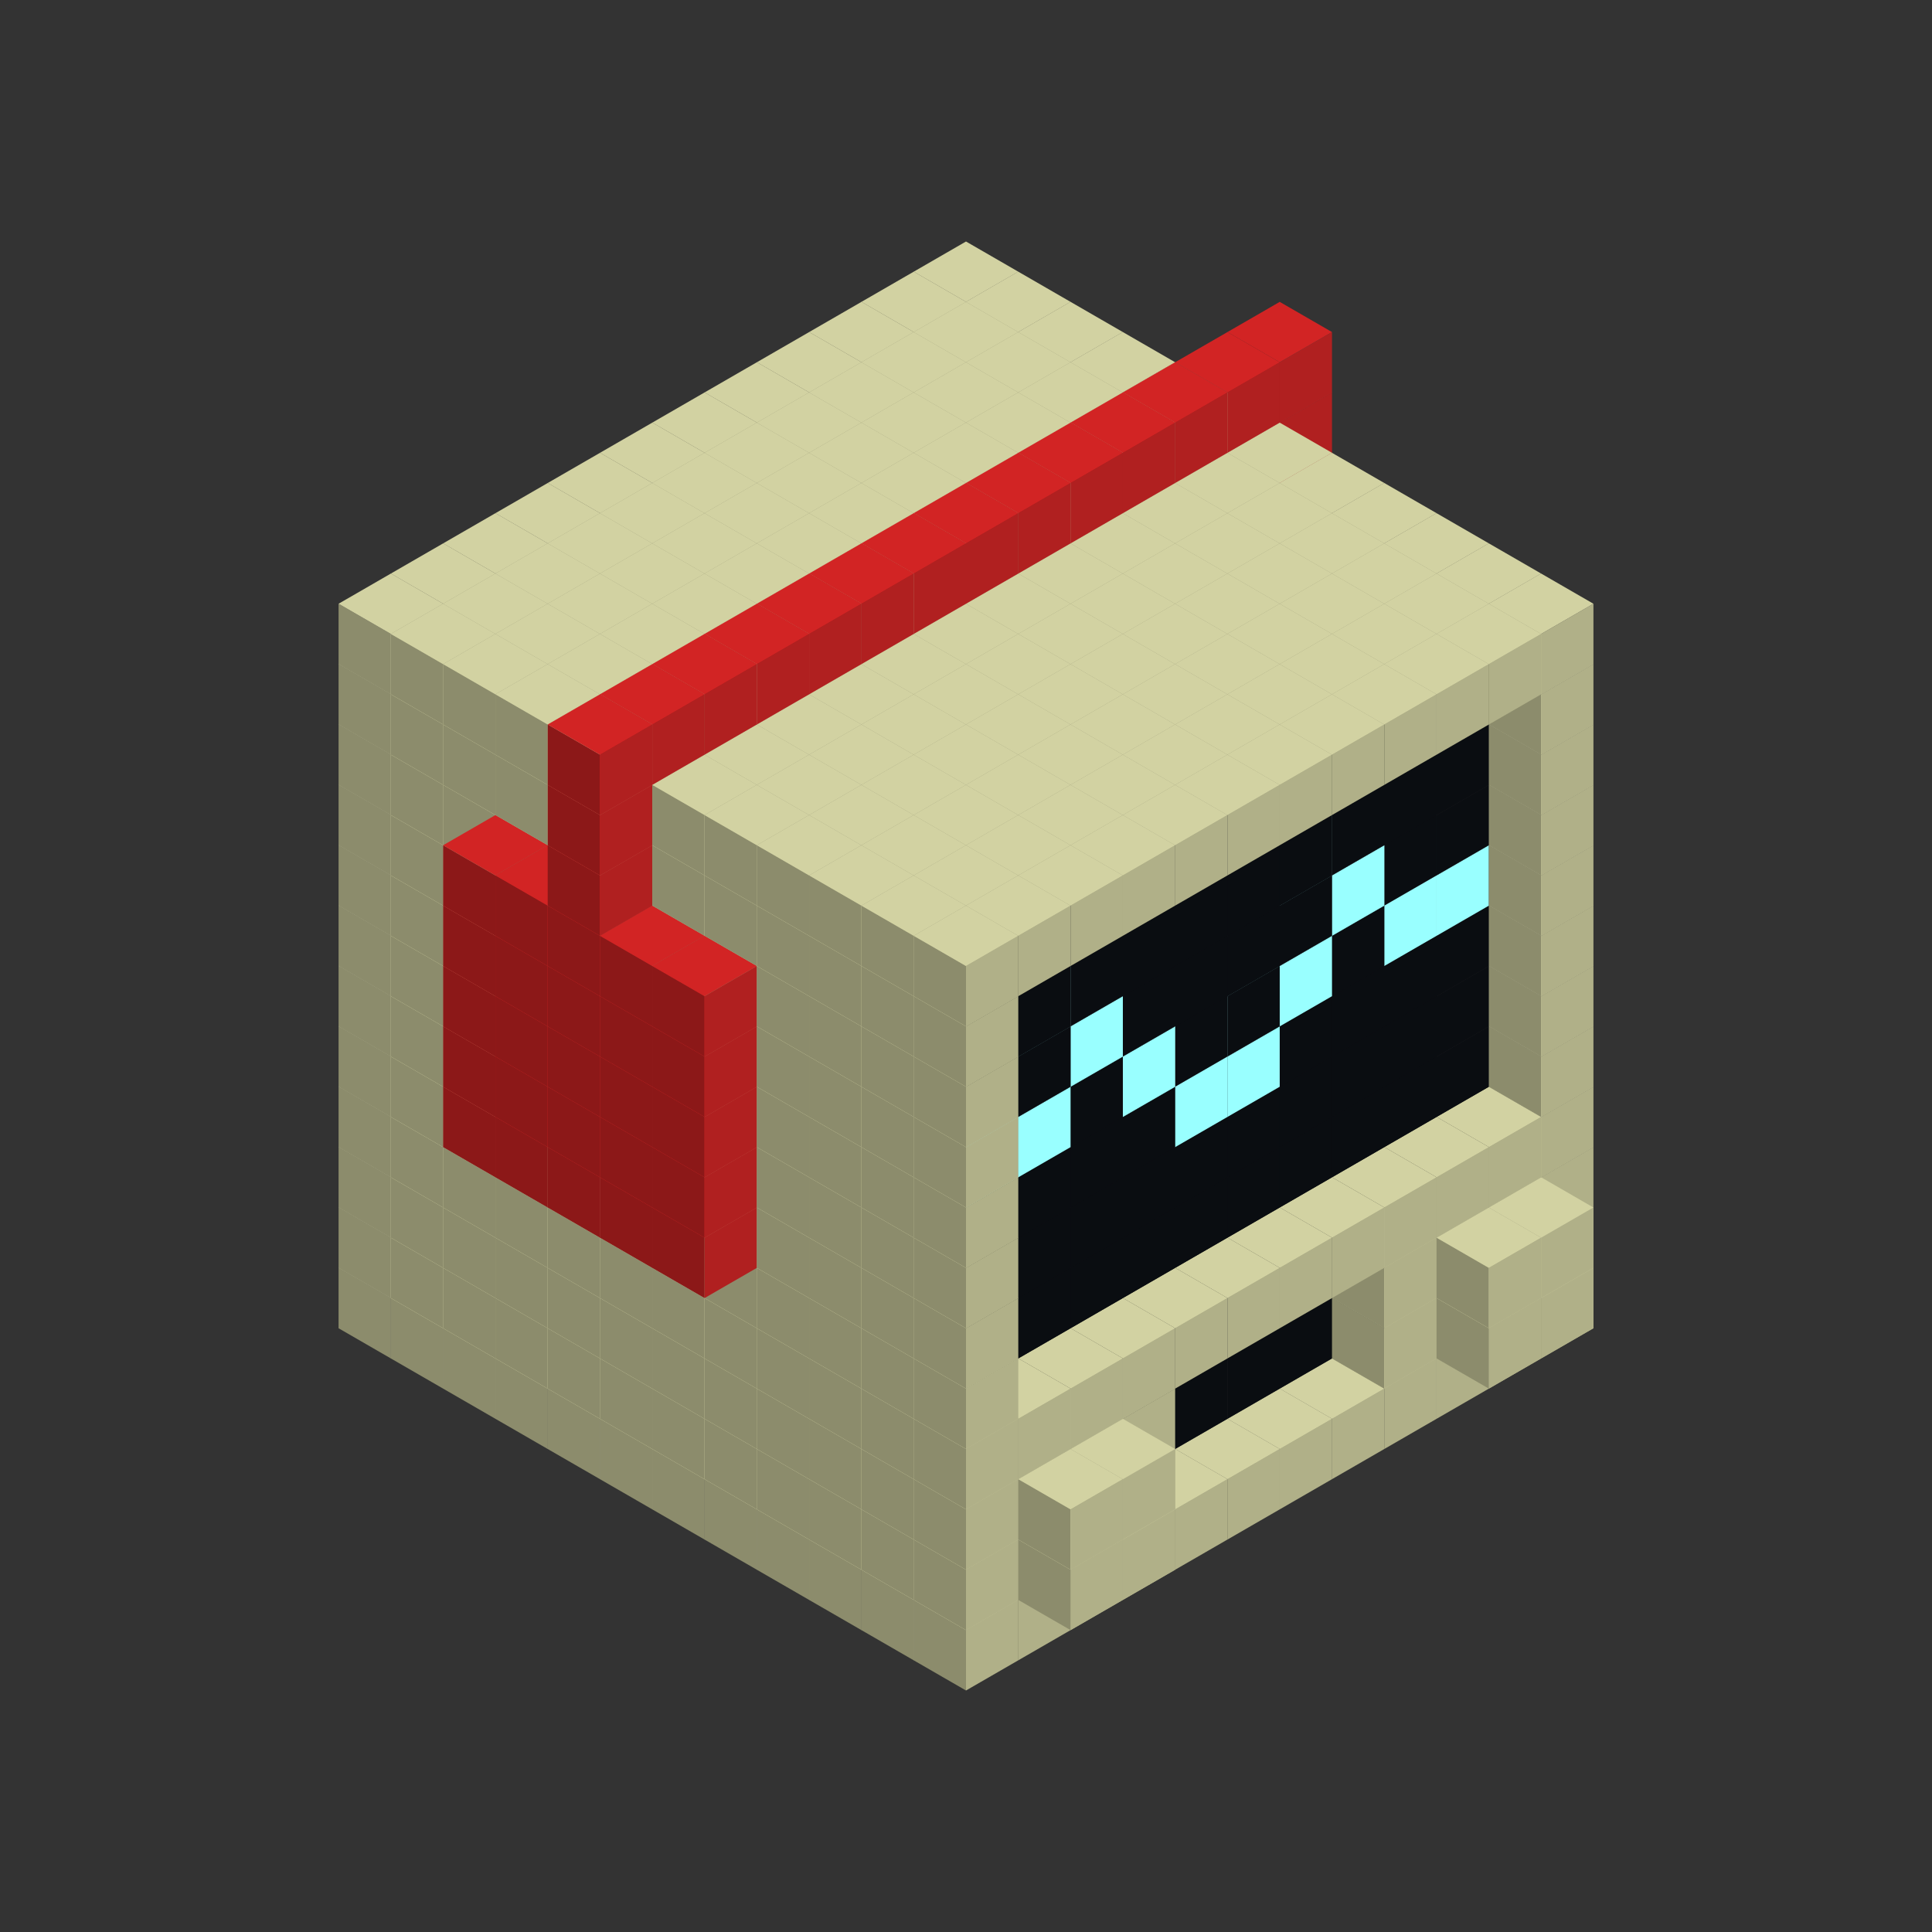 
<svg width='600' height='600' viewBox='4436371 5550000 3200000 3200000' xmlns='http://www.w3.org/2000/svg' xmlns:xlink='http://www.w3.org/1999/xlink'>
<rect x="4436371" y="5550000" width="3200000" height="3200000" fill="#333333" stroke="none"/>
<use xlink:href='#v-0x00000039-1' transform='translate(983738,3600000)'/>
<use xlink:href='#v-0x00000039-1' transform='translate(1070341,3650000)'/>
<use xlink:href='#v-0x00000039-1' transform='translate(1156944,3700000)'/>
<use xlink:href='#v-0x00000039-1' transform='translate(1243547,3750000)'/>
<use xlink:href='#v-0x00000039-1' transform='translate(1330150,3800000)'/>
<use xlink:href='#v-0x00000039-1' transform='translate(1416753,3850000)'/>
<use xlink:href='#v-0x00000039-1' transform='translate(1503356,3900000)'/>
<use xlink:href='#v-0x00000039-1' transform='translate(1589959,3950000)'/>
<use xlink:href='#v-0x00000039-1' transform='translate(1676562,4000000)'/>
<use xlink:href='#v-0x00000039-1' transform='translate(1763165,4050000)'/>
<use xlink:href='#v-0x00000039-1' transform='translate(1849768,4100000)'/>
<use xlink:href='#v-0x00000039-1' transform='translate(2889004,3600000)'/>
<use xlink:href='#v-0x00000039-1' transform='translate(2802401,3650000)'/>
<use xlink:href='#v-0x00000039-1' transform='translate(2715798,3700000)'/>
<use xlink:href='#v-0x00000039-1' transform='translate(2629195,3750000)'/>
<use xlink:href='#v-0x00000039-1' transform='translate(2542592,3800000)'/>
<use xlink:href='#v-0x00000039-1' transform='translate(2455989,3850000)'/>
<use xlink:href='#v-0x00000039-1' transform='translate(2369386,3900000)'/>
<use xlink:href='#v-0x00000039-1' transform='translate(2282783,3950000)'/>
<use xlink:href='#v-0x00000039-1' transform='translate(2196180,4000000)'/>
<use xlink:href='#v-0x00000039-1' transform='translate(2109577,4050000)'/>
<use xlink:href='#v-0x00000039-1' transform='translate(2022974,4100000)'/>
<use xlink:href='#v-0x00000039-1' transform='translate(1936371,4150000)'/>
<use xlink:href='#v-0x00000039-1' transform='translate(983738,3500000)'/>
<use xlink:href='#v-0x00000039-1' transform='translate(1070341,3550000)'/>
<use xlink:href='#v-0x00000039-1' transform='translate(1156944,3600000)'/>
<use xlink:href='#v-0x00000039-1' transform='translate(1243547,3650000)'/>
<use xlink:href='#v-0x00000039-1' transform='translate(1330150,3700000)'/>
<use xlink:href='#v-0x00000039-1' transform='translate(1416753,3750000)'/>
<use xlink:href='#v-0x00000039-1' transform='translate(1503356,3800000)'/>
<use xlink:href='#v-0x00000039-1' transform='translate(1589959,3850000)'/>
<use xlink:href='#v-0x00000039-1' transform='translate(1676562,3900000)'/>
<use xlink:href='#v-0x00000039-1' transform='translate(1763165,3950000)'/>
<use xlink:href='#v-0x00000039-2' transform='translate(2715798,3500000)'/>
<use xlink:href='#v-0x00000039-2' transform='translate(2629195,3550000)'/>
<use xlink:href='#v-0x00000039-2' transform='translate(2542592,3600000)'/>
<use xlink:href='#v-0x00000039-2' transform='translate(2455989,3650000)'/>
<use xlink:href='#v-0x00000039-2' transform='translate(2369386,3700000)'/>
<use xlink:href='#v-0x00000039-2' transform='translate(2282783,3750000)'/>
<use xlink:href='#v-0x00000039-2' transform='translate(2196180,3800000)'/>
<use xlink:href='#v-0x00000039-2' transform='translate(2109577,3850000)'/>
<use xlink:href='#v-0x00000039-2' transform='translate(2022974,3900000)'/>
<use xlink:href='#v-0x00000039-2' transform='translate(1936371,3950000)'/>
<use xlink:href='#v-0x00000039-1' transform='translate(1849768,4000000)'/>
<use xlink:href='#v-0x00000039-1' transform='translate(2889004,3500000)'/>
<use xlink:href='#v-0x00000039-1' transform='translate(2802401,3550000)'/>
<use xlink:href='#v-0x00000039-1' transform='translate(2715798,3600000)'/>
<use xlink:href='#v-0x00000039-1' transform='translate(2629195,3650000)'/>
<use xlink:href='#v-0x00000039-1' transform='translate(2196180,3900000)'/>
<use xlink:href='#v-0x00000039-1' transform='translate(2109577,3950000)'/>
<use xlink:href='#v-0x00000039-1' transform='translate(2022974,4000000)'/>
<use xlink:href='#v-0x00000039-1' transform='translate(1936371,4050000)'/>
<use xlink:href='#v-0x00000039-1' transform='translate(2889004,3600000)'/>
<use xlink:href='#v-0x00000039-1' transform='translate(2802401,3650000)'/>
<use xlink:href='#v-0x00000039-1' transform='translate(2196180,4000000)'/>
<use xlink:href='#v-0x00000039-1' transform='translate(2109577,4050000)'/>
<use xlink:href='#v-0x00000039-1' transform='translate(983738,3400000)'/>
<use xlink:href='#v-0x00000039-1' transform='translate(1070341,3450000)'/>
<use xlink:href='#v-0x00000039-1' transform='translate(1156944,3500000)'/>
<use xlink:href='#v-0x00000039-1' transform='translate(1243547,3550000)'/>
<use xlink:href='#v-0x00000039-1' transform='translate(1330150,3600000)'/>
<use xlink:href='#v-0x00000039-1' transform='translate(1416753,3650000)'/>
<use xlink:href='#v-0x00000039-1' transform='translate(1503356,3700000)'/>
<use xlink:href='#v-0x00000039-1' transform='translate(1589959,3750000)'/>
<use xlink:href='#v-0x00000039-1' transform='translate(1676562,3800000)'/>
<use xlink:href='#v-0x00000039-1' transform='translate(1763165,3850000)'/>
<use xlink:href='#v-0x00000039-2' transform='translate(2715798,3400000)'/>
<use xlink:href='#v-0x00000039-2' transform='translate(2629195,3450000)'/>
<use xlink:href='#v-0x00000039-2' transform='translate(2542592,3500000)'/>
<use xlink:href='#v-0x00000039-2' transform='translate(2455989,3550000)'/>
<use xlink:href='#v-0x00000039-2' transform='translate(2369386,3600000)'/>
<use xlink:href='#v-0x00000039-2' transform='translate(2282783,3650000)'/>
<use xlink:href='#v-0x00000039-2' transform='translate(2196180,3700000)'/>
<use xlink:href='#v-0x00000039-2' transform='translate(2109577,3750000)'/>
<use xlink:href='#v-0x00000039-2' transform='translate(2022974,3800000)'/>
<use xlink:href='#v-0x00000039-2' transform='translate(1936371,3850000)'/>
<use xlink:href='#v-0x00000039-1' transform='translate(1849768,3900000)'/>
<use xlink:href='#v-0x00000039-1' transform='translate(2889004,3400000)'/>
<use xlink:href='#v-0x00000039-1' transform='translate(2802401,3450000)'/>
<use xlink:href='#v-0x00000039-1' transform='translate(2715798,3500000)'/>
<use xlink:href='#v-0x00000039-1' transform='translate(2629195,3550000)'/>
<use xlink:href='#v-0x00000039-1' transform='translate(2196180,3800000)'/>
<use xlink:href='#v-0x00000039-1' transform='translate(2109577,3850000)'/>
<use xlink:href='#v-0x00000039-1' transform='translate(2022974,3900000)'/>
<use xlink:href='#v-0x00000039-1' transform='translate(1936371,3950000)'/>
<use xlink:href='#v-0x00000039-1' transform='translate(2889004,3500000)'/>
<use xlink:href='#v-0x00000039-1' transform='translate(2802401,3550000)'/>
<use xlink:href='#v-0x00000039-1' transform='translate(2196180,3900000)'/>
<use xlink:href='#v-0x00000039-1' transform='translate(2109577,3950000)'/>
<use xlink:href='#v-0x00000039-1' transform='translate(983738,3300000)'/>
<use xlink:href='#v-0x00000039-1' transform='translate(1070341,3350000)'/>
<use xlink:href='#v-0x00000039-1' transform='translate(1156944,3400000)'/>
<use xlink:href='#v-0x00000039-1' transform='translate(1243547,3450000)'/>
<use xlink:href='#v-0x00000039-1' transform='translate(1330150,3500000)'/>
<use xlink:href='#v-0x00000039-1' transform='translate(1416753,3550000)'/>
<use xlink:href='#v-0x00000039-1' transform='translate(1503356,3600000)'/>
<use xlink:href='#v-0x00000039-1' transform='translate(1589959,3650000)'/>
<use xlink:href='#v-0x00000039-1' transform='translate(1676562,3700000)'/>
<use xlink:href='#v-0x00000039-1' transform='translate(1763165,3750000)'/>
<use xlink:href='#v-0x00000039-2' transform='translate(2715798,3300000)'/>
<use xlink:href='#v-0x00000039-2' transform='translate(2629195,3350000)'/>
<use xlink:href='#v-0x00000039-2' transform='translate(2542592,3400000)'/>
<use xlink:href='#v-0x00000039-2' transform='translate(2455989,3450000)'/>
<use xlink:href='#v-0x00000039-2' transform='translate(2369386,3500000)'/>
<use xlink:href='#v-0x00000039-2' transform='translate(2282783,3550000)'/>
<use xlink:href='#v-0x00000039-2' transform='translate(2196180,3600000)'/>
<use xlink:href='#v-0x00000039-2' transform='translate(2109577,3650000)'/>
<use xlink:href='#v-0x00000039-2' transform='translate(2022974,3700000)'/>
<use xlink:href='#v-0x00000039-2' transform='translate(1936371,3750000)'/>
<use xlink:href='#v-0x00000039-1' transform='translate(1849768,3800000)'/>
<use xlink:href='#v-0x00000039-1' transform='translate(2889004,3300000)'/>
<use xlink:href='#v-0x00000039-1' transform='translate(2802401,3350000)'/>
<use xlink:href='#v-0x00000039-1' transform='translate(2715798,3400000)'/>
<use xlink:href='#v-0x00000039-1' transform='translate(2629195,3450000)'/>
<use xlink:href='#v-0x00000039-1' transform='translate(2542592,3500000)'/>
<use xlink:href='#v-0x00000039-1' transform='translate(2455989,3550000)'/>
<use xlink:href='#v-0x00000039-1' transform='translate(2369386,3600000)'/>
<use xlink:href='#v-0x00000039-1' transform='translate(2282783,3650000)'/>
<use xlink:href='#v-0x00000039-1' transform='translate(2196180,3700000)'/>
<use xlink:href='#v-0x00000039-1' transform='translate(2109577,3750000)'/>
<use xlink:href='#v-0x00000039-1' transform='translate(2022974,3800000)'/>
<use xlink:href='#v-0x00000039-1' transform='translate(1936371,3850000)'/>
<use xlink:href='#v-0x00000039-1' transform='translate(983738,3200000)'/>
<use xlink:href='#v-0x00000039-1' transform='translate(1070341,3250000)'/>
<use xlink:href='#v-0x00000039-1' transform='translate(1156944,3300000)'/>
<use xlink:href='#v-0x00000039-1' transform='translate(1243547,3350000)'/>
<use xlink:href='#v-0x00000039-1' transform='translate(1330150,3400000)'/>
<use xlink:href='#v-0x00000039-1' transform='translate(1416753,3450000)'/>
<use xlink:href='#v-0x00000039-1' transform='translate(1503356,3500000)'/>
<use xlink:href='#v-0x00000039-1' transform='translate(1589959,3550000)'/>
<use xlink:href='#v-0x00000039-1' transform='translate(1676562,3600000)'/>
<use xlink:href='#v-0x00000039-1' transform='translate(1763165,3650000)'/>
<use xlink:href='#v-0x00000039-2' transform='translate(2715798,3200000)'/>
<use xlink:href='#v-0x00000039-2' transform='translate(2629195,3250000)'/>
<use xlink:href='#v-0x00000039-2' transform='translate(2542592,3300000)'/>
<use xlink:href='#v-0x00000039-2' transform='translate(2455989,3350000)'/>
<use xlink:href='#v-0x00000039-2' transform='translate(2369386,3400000)'/>
<use xlink:href='#v-0x00000039-2' transform='translate(2282783,3450000)'/>
<use xlink:href='#v-0x00000039-2' transform='translate(2196180,3500000)'/>
<use xlink:href='#v-0x00000039-2' transform='translate(2109577,3550000)'/>
<use xlink:href='#v-0x00000039-2' transform='translate(2022974,3600000)'/>
<use xlink:href='#v-0x00000039-2' transform='translate(1936371,3650000)'/>
<use xlink:href='#v-0x00000039-1' transform='translate(1849768,3700000)'/>
<use xlink:href='#v-0x00000039-1' transform='translate(2889004,3200000)'/>
<use xlink:href='#v-0x00000039-1' transform='translate(1936371,3750000)'/>
<use xlink:href='#v-0x00000039-1' transform='translate(983738,3100000)'/>
<use xlink:href='#v-0x00000039-1' transform='translate(1070341,3150000)'/>
<use xlink:href='#v-0x00000039-1' transform='translate(1156944,3200000)'/>
<use xlink:href='#v-0x00000039-4' transform='translate(2282783,2650000)'/>
<use xlink:href='#v-0x00000039-1' transform='translate(1243547,3250000)'/>
<use xlink:href='#v-0x00000039-4' transform='translate(1156944,3300000)'/>
<use xlink:href='#v-0x00000039-4' transform='translate(2369386,2700000)'/>
<use xlink:href='#v-0x00000039-1' transform='translate(1330150,3300000)'/>
<use xlink:href='#v-0x00000039-4' transform='translate(1243547,3350000)'/>
<use xlink:href='#v-0x00000039-4' transform='translate(2455989,2750000)'/>
<use xlink:href='#v-0x00000039-1' transform='translate(1416753,3350000)'/>
<use xlink:href='#v-0x00000039-4' transform='translate(1330150,3400000)'/>
<use xlink:href='#v-0x00000039-4' transform='translate(2542592,2800000)'/>
<use xlink:href='#v-0x00000039-1' transform='translate(1503356,3400000)'/>
<use xlink:href='#v-0x00000039-4' transform='translate(1416753,3450000)'/>
<use xlink:href='#v-0x00000039-4' transform='translate(2629195,2850000)'/>
<use xlink:href='#v-0x00000039-1' transform='translate(1589959,3450000)'/>
<use xlink:href='#v-0x00000039-4' transform='translate(1503356,3500000)'/>
<use xlink:href='#v-0x00000039-1' transform='translate(1676562,3500000)'/>
<use xlink:href='#v-0x00000039-1' transform='translate(1763165,3550000)'/>
<use xlink:href='#v-0x00000039-2' transform='translate(2715798,3100000)'/>
<use xlink:href='#v-0x00000039-2' transform='translate(2629195,3150000)'/>
<use xlink:href='#v-0x00000039-2' transform='translate(2542592,3200000)'/>
<use xlink:href='#v-0x00000039-2' transform='translate(2455989,3250000)'/>
<use xlink:href='#v-0x00000039-2' transform='translate(2369386,3300000)'/>
<use xlink:href='#v-0x00000039-2' transform='translate(2282783,3350000)'/>
<use xlink:href='#v-0x00000039-2' transform='translate(2196180,3400000)'/>
<use xlink:href='#v-0x00000039-2' transform='translate(2109577,3450000)'/>
<use xlink:href='#v-0x00000039-2' transform='translate(2022974,3500000)'/>
<use xlink:href='#v-0x00000039-2' transform='translate(1936371,3550000)'/>
<use xlink:href='#v-0x00000039-1' transform='translate(1849768,3600000)'/>
<use xlink:href='#v-0x00000039-1' transform='translate(2889004,3100000)'/>
<use xlink:href='#v-0x00000039-1' transform='translate(1936371,3650000)'/>
<use xlink:href='#v-0x00000039-1' transform='translate(983738,3000000)'/>
<use xlink:href='#v-0x00000039-1' transform='translate(1070341,3050000)'/>
<use xlink:href='#v-0x00000039-1' transform='translate(1156944,3100000)'/>
<use xlink:href='#v-0x00000039-4' transform='translate(2282783,2550000)'/>
<use xlink:href='#v-0x00000039-1' transform='translate(1243547,3150000)'/>
<use xlink:href='#v-0x00000039-4' transform='translate(1156944,3200000)'/>
<use xlink:href='#v-0x00000039-4' transform='translate(2369386,2600000)'/>
<use xlink:href='#v-0x00000039-1' transform='translate(1330150,3200000)'/>
<use xlink:href='#v-0x00000039-4' transform='translate(1243547,3250000)'/>
<use xlink:href='#v-0x00000039-4' transform='translate(2455989,2650000)'/>
<use xlink:href='#v-0x00000039-1' transform='translate(1416753,3250000)'/>
<use xlink:href='#v-0x00000039-4' transform='translate(1330150,3300000)'/>
<use xlink:href='#v-0x00000039-4' transform='translate(2542592,2700000)'/>
<use xlink:href='#v-0x00000039-1' transform='translate(1503356,3300000)'/>
<use xlink:href='#v-0x00000039-4' transform='translate(1416753,3350000)'/>
<use xlink:href='#v-0x00000039-4' transform='translate(2629195,2750000)'/>
<use xlink:href='#v-0x00000039-1' transform='translate(1589959,3350000)'/>
<use xlink:href='#v-0x00000039-4' transform='translate(1503356,3400000)'/>
<use xlink:href='#v-0x00000039-1' transform='translate(1676562,3400000)'/>
<use xlink:href='#v-0x00000039-1' transform='translate(1763165,3450000)'/>
<use xlink:href='#v-0x00000039-2' transform='translate(2715798,3000000)'/>
<use xlink:href='#v-0x00000039-2' transform='translate(2629195,3050000)'/>
<use xlink:href='#v-0x00000039-2' transform='translate(2542592,3100000)'/>
<use xlink:href='#v-0x00000039-2' transform='translate(2455989,3150000)'/>
<use xlink:href='#v-0x00000039-3' transform='translate(2369386,3200000)'/>
<use xlink:href='#v-0x00000039-3' transform='translate(2282783,3250000)'/>
<use xlink:href='#v-0x00000039-2' transform='translate(2196180,3300000)'/>
<use xlink:href='#v-0x00000039-2' transform='translate(2109577,3350000)'/>
<use xlink:href='#v-0x00000039-2' transform='translate(2022974,3400000)'/>
<use xlink:href='#v-0x00000039-2' transform='translate(1936371,3450000)'/>
<use xlink:href='#v-0x00000039-1' transform='translate(1849768,3500000)'/>
<use xlink:href='#v-0x00000039-1' transform='translate(2889004,3000000)'/>
<use xlink:href='#v-0x00000039-1' transform='translate(1936371,3550000)'/>
<use xlink:href='#v-0x00000039-1' transform='translate(983738,2900000)'/>
<use xlink:href='#v-0x00000039-1' transform='translate(1070341,2950000)'/>
<use xlink:href='#v-0x00000039-1' transform='translate(1156944,3000000)'/>
<use xlink:href='#v-0x00000039-4' transform='translate(2282783,2450000)'/>
<use xlink:href='#v-0x00000039-1' transform='translate(1243547,3050000)'/>
<use xlink:href='#v-0x00000039-4' transform='translate(1156944,3100000)'/>
<use xlink:href='#v-0x00000039-4' transform='translate(2369386,2500000)'/>
<use xlink:href='#v-0x00000039-1' transform='translate(1330150,3100000)'/>
<use xlink:href='#v-0x00000039-4' transform='translate(1243547,3150000)'/>
<use xlink:href='#v-0x00000039-4' transform='translate(2455989,2550000)'/>
<use xlink:href='#v-0x00000039-1' transform='translate(1416753,3150000)'/>
<use xlink:href='#v-0x00000039-4' transform='translate(1330150,3200000)'/>
<use xlink:href='#v-0x00000039-4' transform='translate(2542592,2600000)'/>
<use xlink:href='#v-0x00000039-1' transform='translate(1503356,3200000)'/>
<use xlink:href='#v-0x00000039-4' transform='translate(1416753,3250000)'/>
<use xlink:href='#v-0x00000039-4' transform='translate(2629195,2650000)'/>
<use xlink:href='#v-0x00000039-1' transform='translate(1589959,3250000)'/>
<use xlink:href='#v-0x00000039-4' transform='translate(1503356,3300000)'/>
<use xlink:href='#v-0x00000039-1' transform='translate(1676562,3300000)'/>
<use xlink:href='#v-0x00000039-1' transform='translate(1763165,3350000)'/>
<use xlink:href='#v-0x00000039-3' transform='translate(2715798,2900000)'/>
<use xlink:href='#v-0x00000039-3' transform='translate(2629195,2950000)'/>
<use xlink:href='#v-0x00000039-2' transform='translate(2542592,3000000)'/>
<use xlink:href='#v-0x00000039-3' transform='translate(2455989,3050000)'/>
<use xlink:href='#v-0x00000039-2' transform='translate(2369386,3100000)'/>
<use xlink:href='#v-0x00000039-2' transform='translate(2282783,3150000)'/>
<use xlink:href='#v-0x00000039-3' transform='translate(2196180,3200000)'/>
<use xlink:href='#v-0x00000039-2' transform='translate(2109577,3250000)'/>
<use xlink:href='#v-0x00000039-3' transform='translate(2022974,3300000)'/>
<use xlink:href='#v-0x00000039-3' transform='translate(1936371,3350000)'/>
<use xlink:href='#v-0x00000039-1' transform='translate(1849768,3400000)'/>
<use xlink:href='#v-0x00000039-1' transform='translate(2889004,2900000)'/>
<use xlink:href='#v-0x00000039-1' transform='translate(1936371,3450000)'/>
<use xlink:href='#v-0x00000039-1' transform='translate(983738,2800000)'/>
<use xlink:href='#v-0x00000039-1' transform='translate(1070341,2850000)'/>
<use xlink:href='#v-0x00000039-1' transform='translate(1156944,2900000)'/>
<use xlink:href='#v-0x00000039-4' transform='translate(2282783,2350000)'/>
<use xlink:href='#v-0x00000039-1' transform='translate(1243547,2950000)'/>
<use xlink:href='#v-0x00000039-4' transform='translate(1156944,3000000)'/>
<use xlink:href='#v-0x00000039-4' transform='translate(2369386,2400000)'/>
<use xlink:href='#v-0x00000039-1' transform='translate(1330150,3000000)'/>
<use xlink:href='#v-0x00000039-4' transform='translate(1243547,3050000)'/>
<use xlink:href='#v-0x00000039-4' transform='translate(2455989,2450000)'/>
<use xlink:href='#v-0x00000039-1' transform='translate(1416753,3050000)'/>
<use xlink:href='#v-0x00000039-4' transform='translate(1330150,3100000)'/>
<use xlink:href='#v-0x00000039-4' transform='translate(2542592,2500000)'/>
<use xlink:href='#v-0x00000039-1' transform='translate(1503356,3100000)'/>
<use xlink:href='#v-0x00000039-4' transform='translate(1416753,3150000)'/>
<use xlink:href='#v-0x00000039-4' transform='translate(2629195,2550000)'/>
<use xlink:href='#v-0x00000039-1' transform='translate(1589959,3150000)'/>
<use xlink:href='#v-0x00000039-4' transform='translate(1503356,3200000)'/>
<use xlink:href='#v-0x00000039-1' transform='translate(1676562,3200000)'/>
<use xlink:href='#v-0x00000039-1' transform='translate(1763165,3250000)'/>
<use xlink:href='#v-0x00000039-2' transform='translate(2715798,2800000)'/>
<use xlink:href='#v-0x00000039-2' transform='translate(2629195,2850000)'/>
<use xlink:href='#v-0x00000039-3' transform='translate(2542592,2900000)'/>
<use xlink:href='#v-0x00000039-2' transform='translate(2455989,2950000)'/>
<use xlink:href='#v-0x00000039-2' transform='translate(2369386,3000000)'/>
<use xlink:href='#v-0x00000039-2' transform='translate(2282783,3050000)'/>
<use xlink:href='#v-0x00000039-2' transform='translate(2196180,3100000)'/>
<use xlink:href='#v-0x00000039-3' transform='translate(2109577,3150000)'/>
<use xlink:href='#v-0x00000039-2' transform='translate(2022974,3200000)'/>
<use xlink:href='#v-0x00000039-2' transform='translate(1936371,3250000)'/>
<use xlink:href='#v-0x00000039-1' transform='translate(1849768,3300000)'/>
<use xlink:href='#v-0x00000039-1' transform='translate(2889004,2800000)'/>
<use xlink:href='#v-0x00000039-1' transform='translate(1936371,3350000)'/>
<use xlink:href='#v-0x00000039-1' transform='translate(983738,2700000)'/>
<use xlink:href='#v-0x00000039-1' transform='translate(1070341,2750000)'/>
<use xlink:href='#v-0x00000039-1' transform='translate(1156944,2800000)'/>
<use xlink:href='#v-0x00000039-4' transform='translate(2282783,2250000)'/>
<use xlink:href='#v-0x00000039-1' transform='translate(1243547,2850000)'/>
<use xlink:href='#v-0x00000039-4' transform='translate(1156944,2900000)'/>
<use xlink:href='#v-0x00000039-4' transform='translate(2369386,2300000)'/>
<use xlink:href='#v-0x00000039-1' transform='translate(1330150,2900000)'/>
<use xlink:href='#v-0x00000039-4' transform='translate(1243547,2950000)'/>
<use xlink:href='#v-0x00000039-4' transform='translate(2455989,2350000)'/>
<use xlink:href='#v-0x00000039-1' transform='translate(1416753,2950000)'/>
<use xlink:href='#v-0x00000039-4' transform='translate(1330150,3000000)'/>
<use xlink:href='#v-0x00000039-4' transform='translate(2542592,2400000)'/>
<use xlink:href='#v-0x00000039-1' transform='translate(1503356,3000000)'/>
<use xlink:href='#v-0x00000039-4' transform='translate(1416753,3050000)'/>
<use xlink:href='#v-0x00000039-4' transform='translate(2629195,2450000)'/>
<use xlink:href='#v-0x00000039-1' transform='translate(1589959,3050000)'/>
<use xlink:href='#v-0x00000039-4' transform='translate(1503356,3100000)'/>
<use xlink:href='#v-0x00000039-1' transform='translate(1676562,3100000)'/>
<use xlink:href='#v-0x00000039-1' transform='translate(1763165,3150000)'/>
<use xlink:href='#v-0x00000039-2' transform='translate(2715798,2700000)'/>
<use xlink:href='#v-0x00000039-2' transform='translate(2629195,2750000)'/>
<use xlink:href='#v-0x00000039-2' transform='translate(2542592,2800000)'/>
<use xlink:href='#v-0x00000039-2' transform='translate(2455989,2850000)'/>
<use xlink:href='#v-0x00000039-2' transform='translate(2369386,2900000)'/>
<use xlink:href='#v-0x00000039-2' transform='translate(2282783,2950000)'/>
<use xlink:href='#v-0x00000039-2' transform='translate(2196180,3000000)'/>
<use xlink:href='#v-0x00000039-2' transform='translate(2109577,3050000)'/>
<use xlink:href='#v-0x00000039-2' transform='translate(2022974,3100000)'/>
<use xlink:href='#v-0x00000039-2' transform='translate(1936371,3150000)'/>
<use xlink:href='#v-0x00000039-1' transform='translate(1849768,3200000)'/>
<use xlink:href='#v-0x00000039-1' transform='translate(2889004,2700000)'/>
<use xlink:href='#v-0x00000039-1' transform='translate(1936371,3250000)'/>
<use xlink:href='#v-0x00000039-1' transform='translate(983738,2600000)'/>
<use xlink:href='#v-0x00000039-1' transform='translate(1070341,2650000)'/>
<use xlink:href='#v-0x00000039-1' transform='translate(1156944,2700000)'/>
<use xlink:href='#v-0x00000039-1' transform='translate(1243547,2750000)'/>
<use xlink:href='#v-0x00000039-1' transform='translate(1330150,2800000)'/>
<use xlink:href='#v-0x00000039-4' transform='translate(2455989,2250000)'/>
<use xlink:href='#v-0x00000039-1' transform='translate(1416753,2850000)'/>
<use xlink:href='#v-0x00000039-4' transform='translate(1330150,2900000)'/>
<use xlink:href='#v-0x00000039-1' transform='translate(1503356,2900000)'/>
<use xlink:href='#v-0x00000039-1' transform='translate(1589959,2950000)'/>
<use xlink:href='#v-0x00000039-1' transform='translate(1676562,3000000)'/>
<use xlink:href='#v-0x00000039-1' transform='translate(1763165,3050000)'/>
<use xlink:href='#v-0x00000039-2' transform='translate(2715798,2600000)'/>
<use xlink:href='#v-0x00000039-2' transform='translate(2629195,2650000)'/>
<use xlink:href='#v-0x00000039-2' transform='translate(2542592,2700000)'/>
<use xlink:href='#v-0x00000039-2' transform='translate(2455989,2750000)'/>
<use xlink:href='#v-0x00000039-2' transform='translate(2369386,2800000)'/>
<use xlink:href='#v-0x00000039-2' transform='translate(2282783,2850000)'/>
<use xlink:href='#v-0x00000039-2' transform='translate(2196180,2900000)'/>
<use xlink:href='#v-0x00000039-2' transform='translate(2109577,2950000)'/>
<use xlink:href='#v-0x00000039-2' transform='translate(2022974,3000000)'/>
<use xlink:href='#v-0x00000039-2' transform='translate(1936371,3050000)'/>
<use xlink:href='#v-0x00000039-1' transform='translate(1849768,3100000)'/>
<use xlink:href='#v-0x00000039-1' transform='translate(2889004,2600000)'/>
<use xlink:href='#v-0x00000039-1' transform='translate(1936371,3150000)'/>
<use xlink:href='#v-0x00000039-1' transform='translate(1936371,1950000)'/>
<use xlink:href='#v-0x00000039-1' transform='translate(1849768,2000000)'/>
<use xlink:href='#v-0x00000039-1' transform='translate(1763165,2050000)'/>
<use xlink:href='#v-0x00000039-1' transform='translate(1676562,2100000)'/>
<use xlink:href='#v-0x00000039-1' transform='translate(1589959,2150000)'/>
<use xlink:href='#v-0x00000039-1' transform='translate(1503356,2200000)'/>
<use xlink:href='#v-0x00000039-1' transform='translate(1416753,2250000)'/>
<use xlink:href='#v-0x00000039-1' transform='translate(1330150,2300000)'/>
<use xlink:href='#v-0x00000039-1' transform='translate(1243547,2350000)'/>
<use xlink:href='#v-0x00000039-1' transform='translate(1156944,2400000)'/>
<use xlink:href='#v-0x00000039-1' transform='translate(1070341,2450000)'/>
<use xlink:href='#v-0x00000039-1' transform='translate(983738,2500000)'/>
<use xlink:href='#v-0x00000039-1' transform='translate(2022974,2000000)'/>
<use xlink:href='#v-0x00000039-1' transform='translate(1936371,2050000)'/>
<use xlink:href='#v-0x00000039-1' transform='translate(1849768,2100000)'/>
<use xlink:href='#v-0x00000039-1' transform='translate(1763165,2150000)'/>
<use xlink:href='#v-0x00000039-1' transform='translate(1676562,2200000)'/>
<use xlink:href='#v-0x00000039-1' transform='translate(1589959,2250000)'/>
<use xlink:href='#v-0x00000039-1' transform='translate(1503356,2300000)'/>
<use xlink:href='#v-0x00000039-1' transform='translate(1416753,2350000)'/>
<use xlink:href='#v-0x00000039-1' transform='translate(1330150,2400000)'/>
<use xlink:href='#v-0x00000039-1' transform='translate(1243547,2450000)'/>
<use xlink:href='#v-0x00000039-1' transform='translate(1156944,2500000)'/>
<use xlink:href='#v-0x00000039-1' transform='translate(1070341,2550000)'/>
<use xlink:href='#v-0x00000039-1' transform='translate(2109577,2050000)'/>
<use xlink:href='#v-0x00000039-1' transform='translate(2022974,2100000)'/>
<use xlink:href='#v-0x00000039-1' transform='translate(1936371,2150000)'/>
<use xlink:href='#v-0x00000039-1' transform='translate(1849768,2200000)'/>
<use xlink:href='#v-0x00000039-1' transform='translate(1763165,2250000)'/>
<use xlink:href='#v-0x00000039-1' transform='translate(1676562,2300000)'/>
<use xlink:href='#v-0x00000039-1' transform='translate(1589959,2350000)'/>
<use xlink:href='#v-0x00000039-1' transform='translate(1503356,2400000)'/>
<use xlink:href='#v-0x00000039-1' transform='translate(1416753,2450000)'/>
<use xlink:href='#v-0x00000039-1' transform='translate(1330150,2500000)'/>
<use xlink:href='#v-0x00000039-1' transform='translate(1243547,2550000)'/>
<use xlink:href='#v-0x00000039-1' transform='translate(1156944,2600000)'/>
<use xlink:href='#v-0x00000039-1' transform='translate(2196180,2100000)'/>
<use xlink:href='#v-0x00000039-1' transform='translate(2109577,2150000)'/>
<use xlink:href='#v-0x00000039-1' transform='translate(2022974,2200000)'/>
<use xlink:href='#v-0x00000039-1' transform='translate(1936371,2250000)'/>
<use xlink:href='#v-0x00000039-1' transform='translate(1849768,2300000)'/>
<use xlink:href='#v-0x00000039-1' transform='translate(1763165,2350000)'/>
<use xlink:href='#v-0x00000039-1' transform='translate(1676562,2400000)'/>
<use xlink:href='#v-0x00000039-1' transform='translate(1589959,2450000)'/>
<use xlink:href='#v-0x00000039-1' transform='translate(1503356,2500000)'/>
<use xlink:href='#v-0x00000039-1' transform='translate(1416753,2550000)'/>
<use xlink:href='#v-0x00000039-1' transform='translate(1330150,2600000)'/>
<use xlink:href='#v-0x00000039-1' transform='translate(1243547,2650000)'/>
<use xlink:href='#v-0x00000039-1' transform='translate(2282783,2150000)'/>
<use xlink:href='#v-0x00000039-1' transform='translate(2196180,2200000)'/>
<use xlink:href='#v-0x00000039-1' transform='translate(2109577,2250000)'/>
<use xlink:href='#v-0x00000039-1' transform='translate(2022974,2300000)'/>
<use xlink:href='#v-0x00000039-1' transform='translate(1936371,2350000)'/>
<use xlink:href='#v-0x00000039-1' transform='translate(1849768,2400000)'/>
<use xlink:href='#v-0x00000039-1' transform='translate(1763165,2450000)'/>
<use xlink:href='#v-0x00000039-1' transform='translate(1676562,2500000)'/>
<use xlink:href='#v-0x00000039-1' transform='translate(1589959,2550000)'/>
<use xlink:href='#v-0x00000039-1' transform='translate(1503356,2600000)'/>
<use xlink:href='#v-0x00000039-1' transform='translate(1416753,2650000)'/>
<use xlink:href='#v-0x00000039-1' transform='translate(1330150,2700000)'/>
<use xlink:href='#v-0x00000039-4' transform='translate(2455989,2150000)'/>
<use xlink:href='#v-0x00000039-1' transform='translate(2369386,2200000)'/>
<use xlink:href='#v-0x00000039-1' transform='translate(2282783,2250000)'/>
<use xlink:href='#v-0x00000039-1' transform='translate(2196180,2300000)'/>
<use xlink:href='#v-0x00000039-1' transform='translate(2109577,2350000)'/>
<use xlink:href='#v-0x00000039-1' transform='translate(2022974,2400000)'/>
<use xlink:href='#v-0x00000039-1' transform='translate(1936371,2450000)'/>
<use xlink:href='#v-0x00000039-1' transform='translate(1849768,2500000)'/>
<use xlink:href='#v-0x00000039-1' transform='translate(1763165,2550000)'/>
<use xlink:href='#v-0x00000039-1' transform='translate(1676562,2600000)'/>
<use xlink:href='#v-0x00000039-1' transform='translate(1589959,2650000)'/>
<use xlink:href='#v-0x00000039-1' transform='translate(1503356,2700000)'/>
<use xlink:href='#v-0x00000039-1' transform='translate(1416753,2750000)'/>
<use xlink:href='#v-0x00000039-4' transform='translate(1330150,2800000)'/>
<use xlink:href='#v-0x00000039-1' transform='translate(2455989,2250000)'/>
<use xlink:href='#v-0x00000039-1' transform='translate(2369386,2300000)'/>
<use xlink:href='#v-0x00000039-1' transform='translate(2282783,2350000)'/>
<use xlink:href='#v-0x00000039-1' transform='translate(2196180,2400000)'/>
<use xlink:href='#v-0x00000039-1' transform='translate(2109577,2450000)'/>
<use xlink:href='#v-0x00000039-1' transform='translate(2022974,2500000)'/>
<use xlink:href='#v-0x00000039-1' transform='translate(1936371,2550000)'/>
<use xlink:href='#v-0x00000039-1' transform='translate(1849768,2600000)'/>
<use xlink:href='#v-0x00000039-1' transform='translate(1763165,2650000)'/>
<use xlink:href='#v-0x00000039-1' transform='translate(1676562,2700000)'/>
<use xlink:href='#v-0x00000039-1' transform='translate(1589959,2750000)'/>
<use xlink:href='#v-0x00000039-1' transform='translate(1503356,2800000)'/>
<use xlink:href='#v-0x00000039-1' transform='translate(2542592,2300000)'/>
<use xlink:href='#v-0x00000039-1' transform='translate(2455989,2350000)'/>
<use xlink:href='#v-0x00000039-1' transform='translate(2369386,2400000)'/>
<use xlink:href='#v-0x00000039-1' transform='translate(2282783,2450000)'/>
<use xlink:href='#v-0x00000039-1' transform='translate(2196180,2500000)'/>
<use xlink:href='#v-0x00000039-1' transform='translate(2109577,2550000)'/>
<use xlink:href='#v-0x00000039-1' transform='translate(2022974,2600000)'/>
<use xlink:href='#v-0x00000039-1' transform='translate(1936371,2650000)'/>
<use xlink:href='#v-0x00000039-1' transform='translate(1849768,2700000)'/>
<use xlink:href='#v-0x00000039-1' transform='translate(1763165,2750000)'/>
<use xlink:href='#v-0x00000039-1' transform='translate(1676562,2800000)'/>
<use xlink:href='#v-0x00000039-1' transform='translate(1589959,2850000)'/>
<use xlink:href='#v-0x00000039-1' transform='translate(2629195,2350000)'/>
<use xlink:href='#v-0x00000039-1' transform='translate(2542592,2400000)'/>
<use xlink:href='#v-0x00000039-1' transform='translate(2455989,2450000)'/>
<use xlink:href='#v-0x00000039-1' transform='translate(2369386,2500000)'/>
<use xlink:href='#v-0x00000039-1' transform='translate(2282783,2550000)'/>
<use xlink:href='#v-0x00000039-1' transform='translate(2196180,2600000)'/>
<use xlink:href='#v-0x00000039-1' transform='translate(2109577,2650000)'/>
<use xlink:href='#v-0x00000039-1' transform='translate(2022974,2700000)'/>
<use xlink:href='#v-0x00000039-1' transform='translate(1936371,2750000)'/>
<use xlink:href='#v-0x00000039-1' transform='translate(1849768,2800000)'/>
<use xlink:href='#v-0x00000039-1' transform='translate(1763165,2850000)'/>
<use xlink:href='#v-0x00000039-1' transform='translate(1676562,2900000)'/>
<use xlink:href='#v-0x00000039-1' transform='translate(2715798,2400000)'/>
<use xlink:href='#v-0x00000039-1' transform='translate(2629195,2450000)'/>
<use xlink:href='#v-0x00000039-1' transform='translate(2542592,2500000)'/>
<use xlink:href='#v-0x00000039-1' transform='translate(2455989,2550000)'/>
<use xlink:href='#v-0x00000039-1' transform='translate(2369386,2600000)'/>
<use xlink:href='#v-0x00000039-1' transform='translate(2282783,2650000)'/>
<use xlink:href='#v-0x00000039-1' transform='translate(2196180,2700000)'/>
<use xlink:href='#v-0x00000039-1' transform='translate(2109577,2750000)'/>
<use xlink:href='#v-0x00000039-1' transform='translate(2022974,2800000)'/>
<use xlink:href='#v-0x00000039-1' transform='translate(1936371,2850000)'/>
<use xlink:href='#v-0x00000039-1' transform='translate(1849768,2900000)'/>
<use xlink:href='#v-0x00000039-1' transform='translate(1763165,2950000)'/>
<use xlink:href='#v-0x00000039-1' transform='translate(2802401,2450000)'/>
<use xlink:href='#v-0x00000039-1' transform='translate(2715798,2500000)'/>
<use xlink:href='#v-0x00000039-1' transform='translate(2629195,2550000)'/>
<use xlink:href='#v-0x00000039-1' transform='translate(2542592,2600000)'/>
<use xlink:href='#v-0x00000039-1' transform='translate(2455989,2650000)'/>
<use xlink:href='#v-0x00000039-1' transform='translate(2369386,2700000)'/>
<use xlink:href='#v-0x00000039-1' transform='translate(2282783,2750000)'/>
<use xlink:href='#v-0x00000039-1' transform='translate(2196180,2800000)'/>
<use xlink:href='#v-0x00000039-1' transform='translate(2109577,2850000)'/>
<use xlink:href='#v-0x00000039-1' transform='translate(2022974,2900000)'/>
<use xlink:href='#v-0x00000039-1' transform='translate(1936371,2950000)'/>
<use xlink:href='#v-0x00000039-1' transform='translate(1849768,3000000)'/>
<use xlink:href='#v-0x00000039-1' transform='translate(2889004,2500000)'/>
<use xlink:href='#v-0x00000039-1' transform='translate(2802401,2550000)'/>
<use xlink:href='#v-0x00000039-1' transform='translate(2715798,2600000)'/>
<use xlink:href='#v-0x00000039-1' transform='translate(2629195,2650000)'/>
<use xlink:href='#v-0x00000039-1' transform='translate(2542592,2700000)'/>
<use xlink:href='#v-0x00000039-1' transform='translate(2455989,2750000)'/>
<use xlink:href='#v-0x00000039-1' transform='translate(2369386,2800000)'/>
<use xlink:href='#v-0x00000039-1' transform='translate(2282783,2850000)'/>
<use xlink:href='#v-0x00000039-1' transform='translate(2196180,2900000)'/>
<use xlink:href='#v-0x00000039-1' transform='translate(2109577,2950000)'/>
<use xlink:href='#v-0x00000039-1' transform='translate(2022974,3000000)'/>
<use xlink:href='#v-0x00000039-1' transform='translate(1936371,3050000)'/>
<use xlink:href='#v-0x00000039-4' transform='translate(2455989,2050000)'/>
<use xlink:href='#v-0x00000039-4' transform='translate(2369386,2100000)'/>
<use xlink:href='#v-0x00000039-4' transform='translate(2282783,2150000)'/>
<use xlink:href='#v-0x00000039-4' transform='translate(2196180,2200000)'/>
<use xlink:href='#v-0x00000039-4' transform='translate(2109577,2250000)'/>
<use xlink:href='#v-0x00000039-4' transform='translate(2022974,2300000)'/>
<use xlink:href='#v-0x00000039-4' transform='translate(1936371,2350000)'/>
<use xlink:href='#v-0x00000039-4' transform='translate(1849768,2400000)'/>
<use xlink:href='#v-0x00000039-4' transform='translate(1763165,2450000)'/>
<use xlink:href='#v-0x00000039-4' transform='translate(1676562,2500000)'/>
<use xlink:href='#v-0x00000039-4' transform='translate(1589959,2550000)'/>
<use xlink:href='#v-0x00000039-4' transform='translate(1503356,2600000)'/>
<use xlink:href='#v-0x00000039-4' transform='translate(1416753,2650000)'/>
<use xlink:href='#v-0x00000039-4' transform='translate(1330150,2700000)'/>
<defs>
<g id='v-0x00000039-1'>
<polygon points='4100000,4100000 4100000,4200000 4013397,4150000 4013397,4050000' fill='#8c8c6c'/>
<polygon points='4100000,4100000 4100000,4200000 4186602,4150000 4186602,4050000' fill='#b0b088'/>
<polygon points='4100000,4100000 4013397,4050000 4100000,4000000 4186602,4050000' fill='#d2d2a2'/>
</g>
<g id='v-0x00000039-2'>
<polygon points='4100000,4100000 4100000,4200000 4013397,4150000 4013397,4050000' fill='#08080c'/>
<polygon points='4100000,4100000 4100000,4200000 4186602,4150000 4186602,4050000' fill='#0a0d11'/>
<polygon points='4100000,4100000 4013397,4050000 4100000,4000000 4186602,4050000' fill='#0c0c12'/>
</g>
<g id='v-0x00000039-3'>
<polygon points='4100000,4100000 4100000,4200000 4013397,4150000 4013397,4050000' fill='#78cccc'/>
<polygon points='4100000,4100000 4100000,4200000 4186602,4150000 4186602,4050000' fill='#99ffff'/>
<polygon points='4100000,4100000 4013397,4050000 4100000,4000000 4186602,4050000' fill='#b4ffff'/>
</g>
<g id='v-0x00000039-4'>
<polygon points='4100000,4100000 4100000,4200000 4013397,4150000 4013397,4050000' fill='#8c1818'/>
<polygon points='4100000,4100000 4100000,4200000 4186602,4150000 4186602,4050000' fill='#b02020'/>
<polygon points='4100000,4100000 4013397,4050000 4100000,4000000 4186602,4050000' fill='#d22424'/>
</g>
</defs>
</svg>
